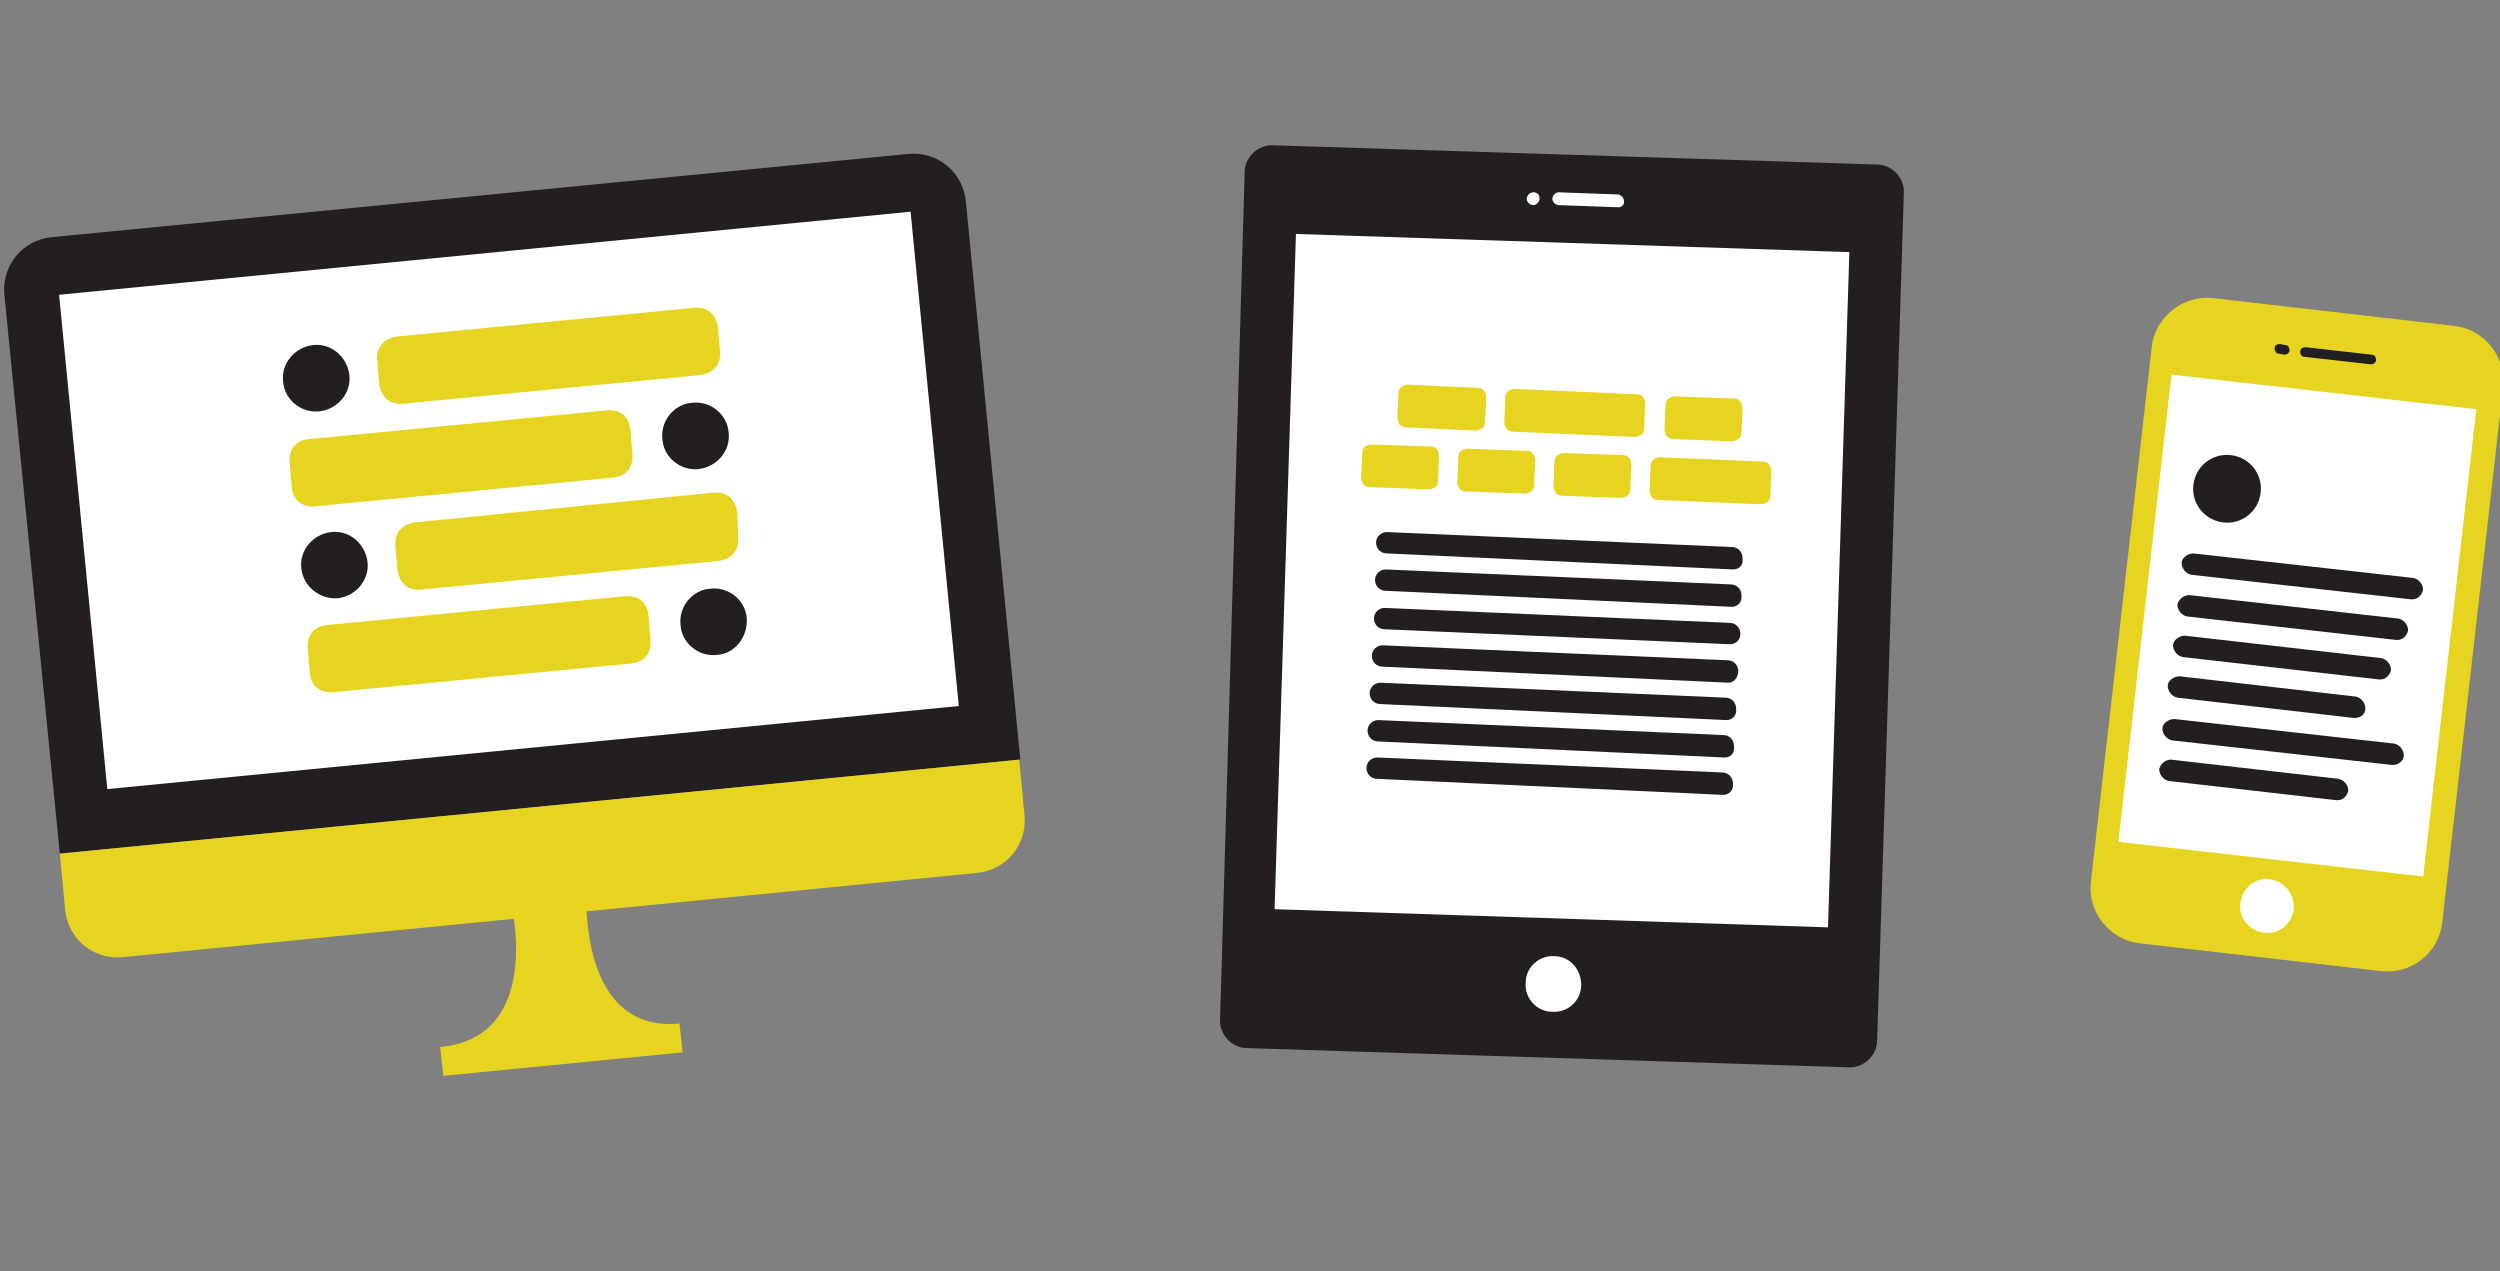 <?xml version="1.0" encoding="utf-8"?>
<!-- Generator: Adobe Illustrator 22.1.0, SVG Export Plug-In . SVG Version: 6.00 Build 0)  -->
<svg version="1.1" id="Tour_02_Digital-Tasks" xmlns="http://www.w3.org/2000/svg" xmlns:xlink="http://www.w3.org/1999/xlink"
	 x="0px" y="0px" viewBox="0 0 234 119" style="enable-background:new 0 0 234 119;" xml:space="preserve">
<rect x="0" y="0" width="234" height="119" fill="#808080" stroke="none"/>
<style type="text/css">
	.yellow{fill:#E6D420;}
	.white{fill:#FFFFFF;}
	.black{fill:#231F20;}
</style>
<g>
	<path class="yellow" d="M222.9,90.9l-22.6-2.6c-2.8-0.3-4.9-2.9-4.6-5.7l5.7-50.1c0.3-2.8,2.9-4.9,5.7-4.6l22.6,2.6
		c2.8,0.3,4.9,2.9,4.6,5.7l-5.7,50.1C228.3,89.2,225.7,91.2,222.9,90.9"/>

		<rect x="193.1" y="44.3" transform="matrix(0.113 -0.994 0.994 0.113 132.426 265.736)" class="white" width="44" height="28.7"/>
	<path class="white" d="M214.7,85.1c-0.2,1.4-1.4,2.4-2.8,2.2s-2.4-1.4-2.2-2.8s1.4-2.4,2.8-2.2C213.8,82.5,214.8,83.7,214.7,85.1"/>
	<path class="black" d="M221.9,34.1l-6.2-0.7c-0.3,0-0.4-0.3-0.4-0.5c0-0.3,0.3-0.4,0.5-0.4l6.2,0.7c0.3,0,0.4,0.3,0.4,0.5
		C222.4,33.9,222.2,34.1,221.9,34.1"/>
	<path class="black" d="M213.8,33.2l-0.5-0.1c-0.3,0-0.4-0.3-0.4-0.5c0-0.3,0.3-0.4,0.5-0.4l0.5,0.1c0.3,0,0.4,0.3,0.4,0.5
		C214.3,33,214.1,33.2,213.8,33.2"/>
	<path class="black" d="M225.8,56.1h-0.1l-20.6-2.3c-0.5-0.1-0.9-0.6-0.9-1.1s0.6-0.9,1.1-0.9l20.6,2.3c0.5,0.1,0.9,0.6,0.9,1.1
		C226.7,55.7,226.3,56.1,225.8,56.1z"/>
	<path class="black" d="M224.4,59.9h-0.1l-19.6-2.2c-0.5-0.1-0.9-0.6-0.9-1.1c0.1-0.5,0.6-0.9,1.1-0.9l19.6,2.2
		c0.5,0.1,0.9,0.6,0.9,1.1C225.3,59.5,224.9,59.9,224.4,59.9z"/>
	<path class="black" d="M222.8,63.6h-0.1l-18.4-2.1c-0.5-0.1-0.9-0.6-0.9-1.1s0.6-0.9,1.1-0.9l18.4,2.1c0.5,0.1,0.9,0.6,0.9,1.1
		C223.7,63.2,223.3,63.6,222.8,63.6z"/>
	<path class="black" d="M220.4,67.2h-0.1l-16.5-1.9c-0.5-0.1-0.9-0.6-0.9-1.1c0-0.5,0.6-0.9,1.1-0.9l16.5,1.9c0.5,0.1,0.9,0.6,0.9,1.1
		C221.4,66.9,220.9,67.2,220.4,67.2z"/>
	<path class="black" d="M224,71.6h-0.1l-20.6-2.3c-0.5-0.1-0.9-0.6-0.9-1.1s0.6-0.9,1.1-0.9l20.6,2.3c0.5,0.1,0.9,0.6,0.9,1.1
		S224.5,71.6,224,71.6z"/>
	<path class="black" d="M218.8,74.9h-0.1L203,73.1c-0.5-0.1-0.9-0.6-0.9-1.1c0.1-0.5,0.6-0.9,1.1-0.9l15.7,1.8
		c0.5,0.1,0.9,0.6,0.9,1.1C219.7,74.5,219.3,74.9,218.8,74.9z"/>
	<path class="black" d="M208.1,48.9c1.7,0.2,3.3-1,3.5-2.8c0.2-1.7-1-3.3-2.8-3.5c-1.7-0.2-3.3,1-3.5,2.8S206.4,48.7,208.1,48.9"/>
</g>
<g>
	<path class="black" d="M175.7,97.4c0,1.4-1.3,2.6-2.7,2.5l-56.3-1.8c-1.4,0-2.6-1.3-2.5-2.7l2.3-79.3c0-1.4,1.3-2.6,2.7-2.5l56.5,1.8
		c1.4,0,2.6,1.3,2.5,2.7L175.7,97.4z"/>
	<path class="white" d="M148,92.2c0,1.5-1.3,2.6-2.7,2.5c-1.5,0-2.6-1.3-2.5-2.7c0-1.5,1.3-2.6,2.7-2.5C146.9,89.5,148,90.7,148,92.2"
		/>
	<path class="white" d="M151.5,19.4L151.5,19.4l-5.6-0.2c-0.3,0-0.6-0.3-0.6-0.6c0-0.3,0.3-0.6,0.6-0.6l5.5,0.2c0.3,0,0.6,0.3,0.6,0.6
		C152.1,19.1,151.8,19.4,151.5,19.4"/>
	<path class="white" d="M144.1,18.6c0,0.3-0.3,0.6-0.6,0.6s-0.6-0.3-0.6-0.6c0-0.3,0.3-0.6,0.6-0.6C143.9,18,144.1,18.2,144.1,18.6"/>
	<polyline class="white" points="119.3,85.1 121.3,21.9 173.1,23.6 171.1,86.8 	"/>
	<path class="black" d="M162.2,53.3L162.2,53.3l-32.4-1.5c-0.6,0-1-0.5-1-1c0-0.6,0.5-1,1-1l32.3,1.4c0.6,0,1,0.5,1,1
		C163.2,52.9,162.8,53.3,162.2,53.3z"/>
	<path class="black" d="M162.1,56.8L162.1,56.8l-32.4-1.5c-0.6,0-1-0.5-1-1c0-0.6,0.5-1,1-1l32.3,1.4c0.6,0,1,0.5,1,1
		C163.1,56.4,162.6,56.8,162.1,56.8z"/>
	<path class="black" d="M161.9,60.3L161.9,60.3l-32.3-1.4c-0.6,0-1-0.5-1-1c0-0.6,0.5-1,1-1l32.3,1.4c0.6,0,1,0.5,1,1
		C162.9,59.9,162.5,60.3,161.9,60.3z"/>
	<path class="black" d="M161.8,63.9C161.8,63.9,161.7,63.9,161.8,63.9l-32.4-1.5c-0.6,0-1-0.5-1-1c0-0.6,0.5-1,1-1l32.3,1.4
		c0.6,0,1,0.5,1,1C162.7,63.4,162.3,63.9,161.8,63.9z"/>
	<path class="black" d="M161.6,67.4L161.6,67.4l-32.4-1.5c-0.6,0-1-0.5-1-1c0-0.6,0.5-1,1-1l32.3,1.4c0.6,0,1,0.5,1,1
		C162.6,67,162.1,67.4,161.6,67.4z"/>
	<path class="black" d="M161.4,70.9L161.4,70.9L129,69.4c-0.6,0-1-0.5-1-1c0-0.6,0.5-1,1-1l32.3,1.4c0.6,0,1,0.5,1,1
		C162.4,70.5,162,70.9,161.4,70.9z"/>
	<path class="black" d="M161.3,74.4L161.3,74.4l-32.4-1.5c-0.6,0-1-0.5-1-1c0-0.6,0.5-1,1-1l32.3,1.4c0.6,0,1,0.5,1,1
		C162.3,74,161.8,74.4,161.3,74.4z"/>
	<g>
		<path class="yellow" d="M128.4,41.6c0,0-0.9,0-0.9,0.8l-0.1,2.3c0,0,0,0.9,0.8,0.9l5.5,0.2c0,0,0.9,0,0.9-0.8l0.1-2.3
			c0,0,0-0.9-0.8-0.9L128.4,41.6z"/>
		<path class="yellow" d="M137.4,42c0,0-0.9,0-0.9,0.8l-0.1,2.3c0,0,0,0.9,0.8,0.9l5.5,0.2c0,0,0.9,0,0.9-0.8l0.1-2.3
			c0,0,0-0.9-0.8-0.9L137.4,42z"/>
		<path class="yellow" d="M156.8,37.1c0,0-0.9,0-0.9,0.8l-0.1,2.3c0,0,0,0.9,0.8,0.9l5.5,0.2c0,0,0.9,0,0.9-0.8l0.1-2.3
			c0,0,0-0.9-0.8-0.9L156.8,37.1z"/>
		<path class="yellow" d="M146.4,42.4c0,0-0.9,0-0.9,0.8l-0.1,2.3c0,0,0,0.9,0.8,0.9l5.5,0.2c0,0,0.9,0,0.9-0.8l0.1-2.3
			c0,0,0-0.9-0.8-0.9L146.4,42.4z"/>
		<path class="yellow" d="M141.8,36.4c0,0-0.9,0-0.9,0.8l-0.1,2.3c0,0,0,0.9,0.8,0.9l11.4,0.5c0,0,0.9,0,0.9-0.8l0.1-2.3
			c0,0,0-0.9-0.8-0.9L141.8,36.4z"/>
		<path class="yellow" d="M131.8,36c0,0-0.9,0-0.9,0.8l-0.1,2.3c0,0,0,0.9,0.8,0.9l6.5,0.3c0,0,0.9,0,0.9-0.8l0.1-2.3
			c0,0,0-0.9-0.8-0.9L131.8,36z"/>
		<path class="yellow" d="M155.4,42.8c0,0-0.9,0-0.9,0.8l-0.1,2.3c0,0,0,0.9,0.8,0.9l9.6,0.4c0,0,0.9,0,0.9-0.8l0.1-2.3
			c0,0,0-0.9-0.8-0.9L155.4,42.8z"/>
	</g>
</g>
<g>
	<g>
		<path class="black" d="M90.4,18.8c-0.3-2.7-2.6-4.6-5.3-4.4L4.8,22.2c-2.7,0.3-4.6,2.6-4.4,5.3l5.2,52.4l89.9-8.8L90.4,18.8z"/>
	</g>

		<rect x="7.6" y="23.6" transform="matrix(0.995 -9.705597e-02 9.705597e-02 0.995 -4.322 4.846)" class="white" width="80.1" height="46.5"/>
	<g>
		<path class="yellow" d="M5.6,79.9l0.5,5.3c0.3,2.7,2.6,4.6,5.3,4.4L48.1,86c0.5,3.5,0.7,11.3-6.9,12l0.3,2.7l22.4-2.2l-0.3-2.7
			c-7.3,0.7-8.5-6.9-8.7-10.5l36.6-3.6c2.7-0.3,4.6-2.6,4.4-5.3l-0.5-5.3L5.6,79.9z"/>
	</g>
	<g>
		<path class="black" d="M29.9,38.5c1.7-0.2,3-1.7,2.8-3.4s-1.7-3-3.4-2.8c-1.7,0.2-3,1.7-2.8,3.4C26.6,37.4,28.2,38.7,29.9,38.5"/>
		<path class="black" d="M31.6,56c1.7-0.2,3-1.7,2.8-3.4s-1.7-3-3.4-2.8c-1.7,0.2-3,1.7-2.8,3.4S29.9,56.1,31.6,56"/>
		<path class="black" d="M65.4,43.9c-1.7,0.2-3.3-1.1-3.4-2.8c-0.2-1.7,1.1-3.3,2.8-3.4c1.7-0.2,3.3,1.1,3.4,2.8
			C68.4,42.2,67.1,43.7,65.4,43.9"/>
		<path class="black" d="M67.1,61.3c-1.7,0.2-3.3-1.1-3.4-2.8c-0.2-1.7,1.1-3.3,2.8-3.4c1.7-0.2,3.3,1.1,3.4,2.8S68.8,61.2,67.1,61.3"
			/>
		<path class="yellow" d="M37.1,31.5c0,0-1.9,0.2-1.8,2.1l0.2,2.4c0,0,0.2,1.9,2.1,1.8l28-2.7c0,0,1.9-0.2,1.8-2.1l-0.2-2.4
			c0,0-0.2-1.9-2.1-1.8L37.1,31.5z"/>
		<path class="yellow" d="M38.8,48.9c0,0-1.9,0.2-1.8,2.1l0.2,2.4c0,0,0.2,1.9,2.1,1.8l28-2.7c0,0,1.9-0.2,1.8-2.1L69,47.9
			c0,0-0.2-1.9-2.1-1.8L38.8,48.9z"/>
		<path class="yellow" d="M56.9,38.4c0,0,1.9-0.2,2.1,1.8l0.2,2.4c0,0,0.2,1.9-1.8,2.1l-28,2.7c0,0-1.9,0.2-2.1-1.8l-0.2-2.4
			c0,0-0.2-1.9,1.8-2.1L56.9,38.4z"/>
		<path class="yellow" d="M58.6,55.8c0,0,1.9-0.2,2.1,1.8l0.2,2.4c0,0,0.2,1.9-1.8,2.1l-28,2.7c0,0-1.9,0.2-2.1-1.8l-0.2-2.4
			c0,0-0.2-1.9,1.8-2.1L58.6,55.8z"/>
	</g>
</g>
</svg>
